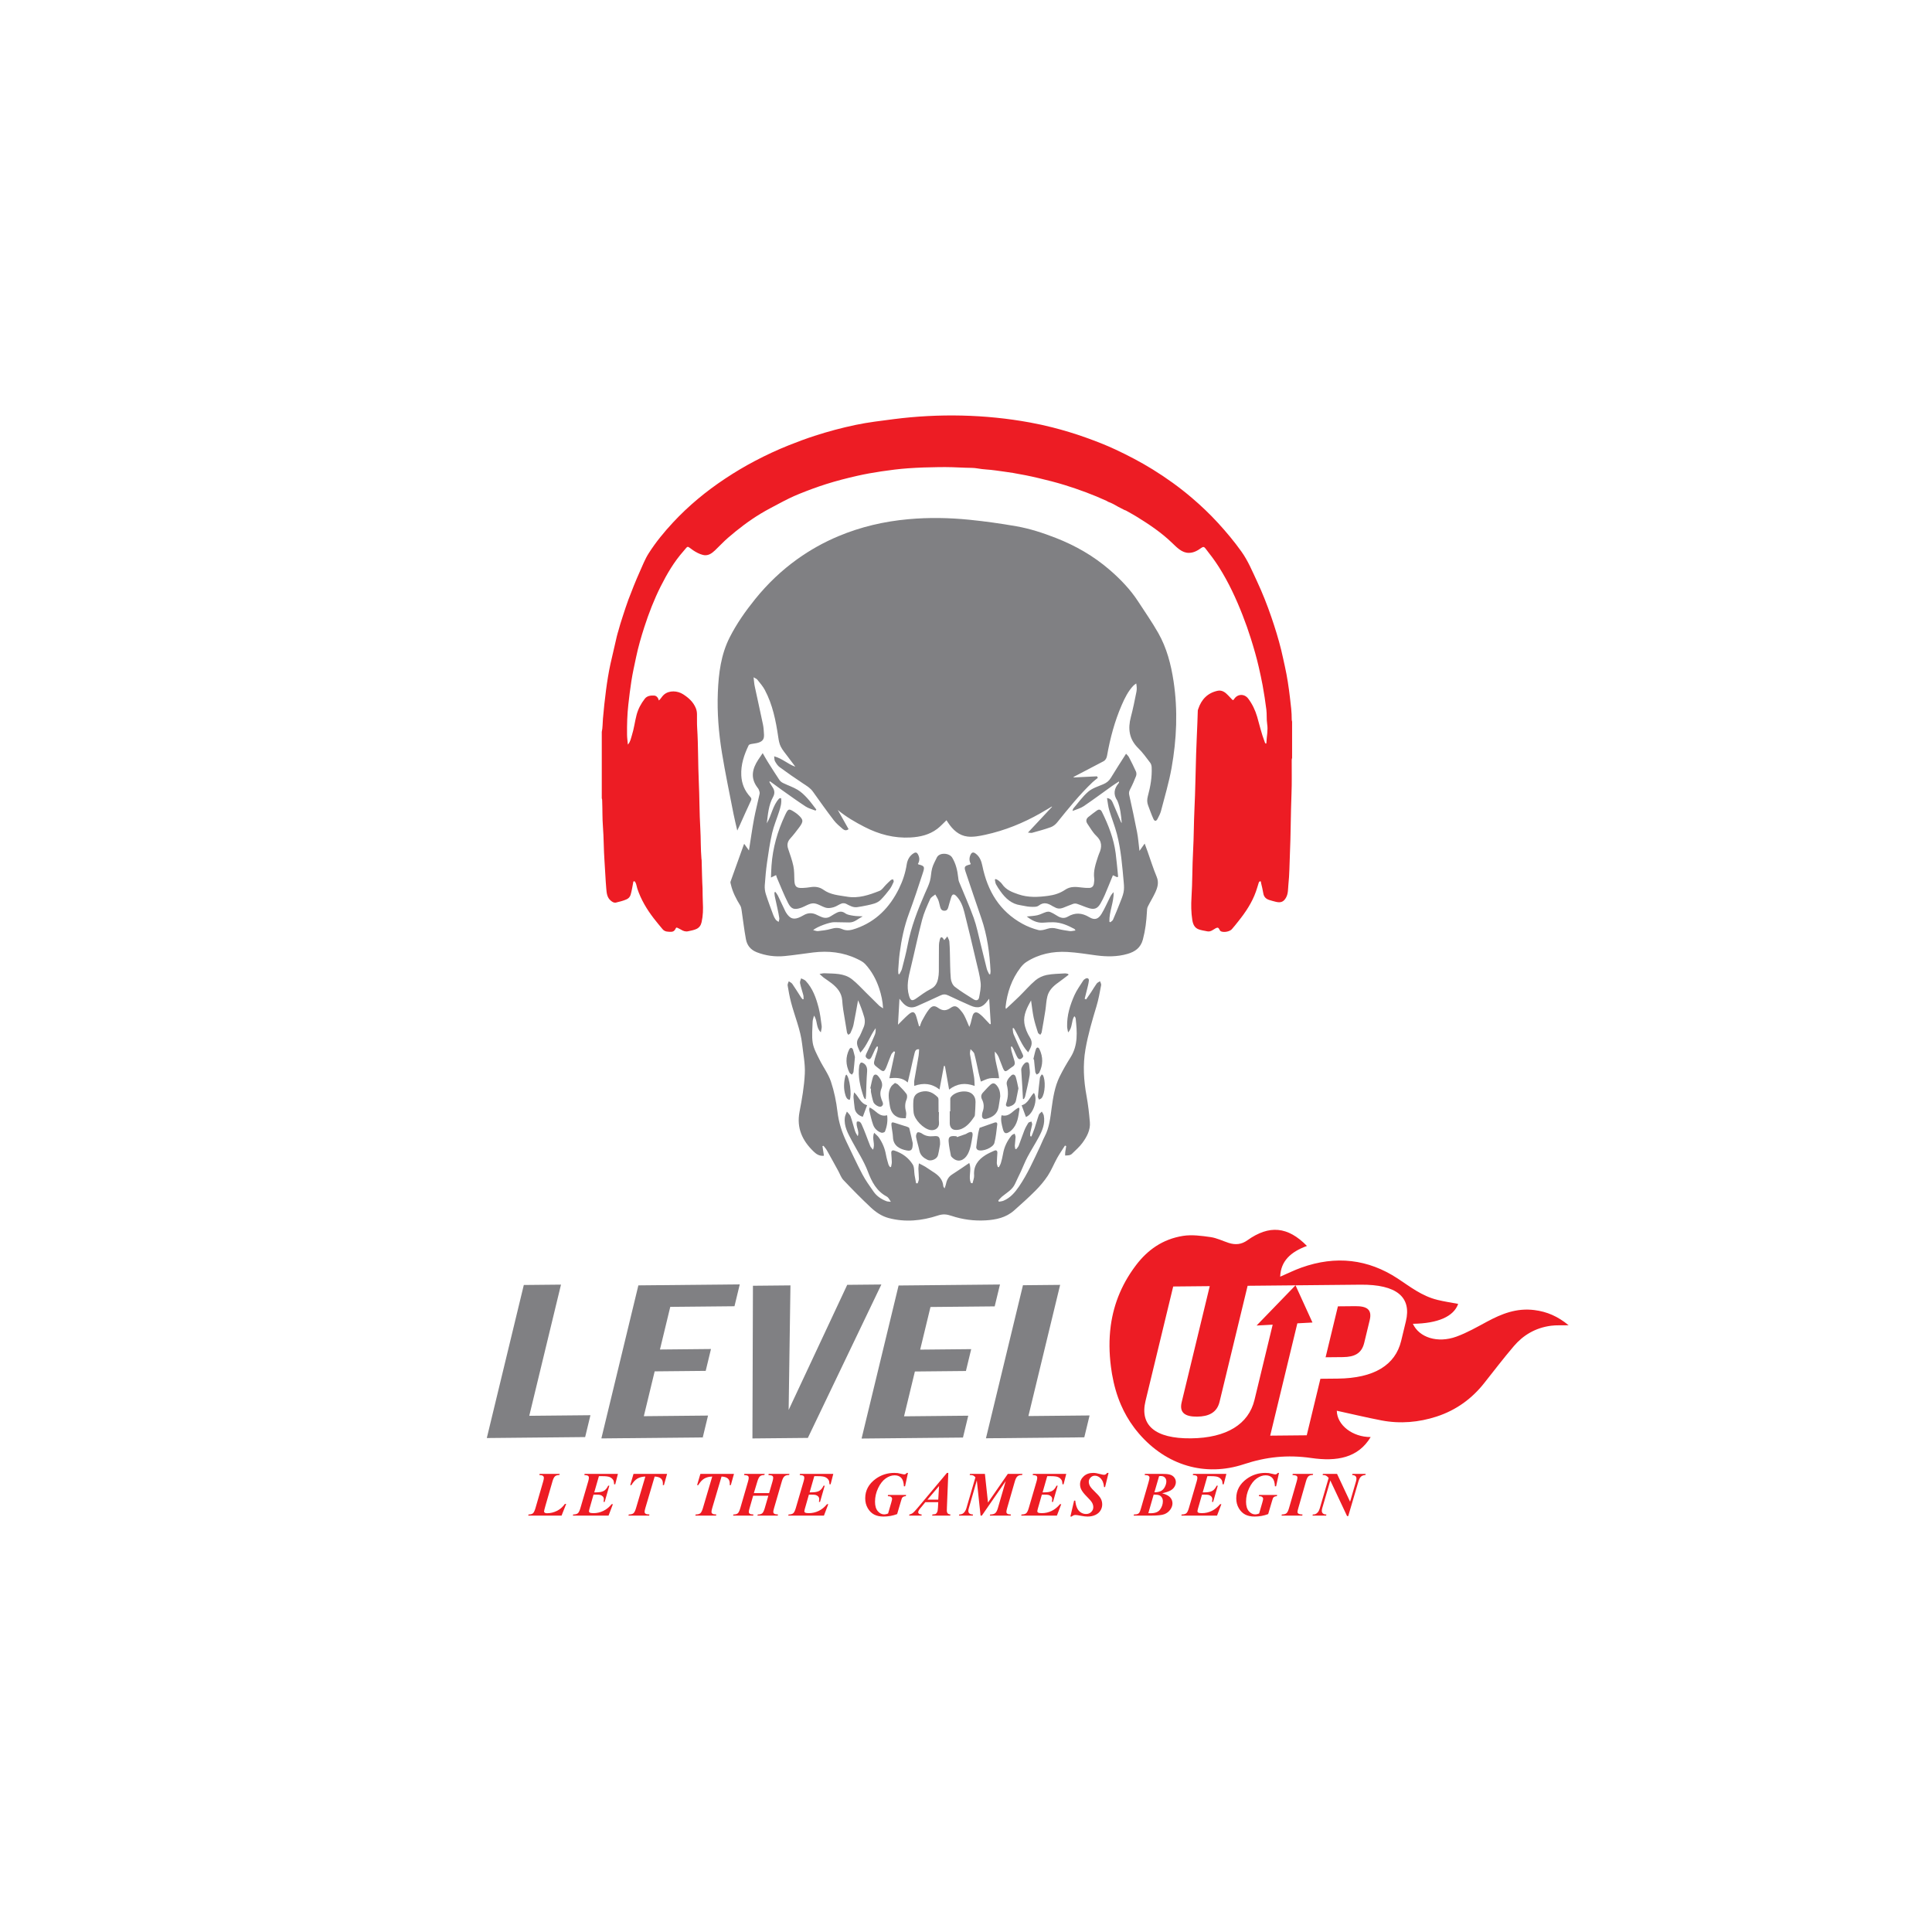<?xml version="1.0" encoding="utf-8"?>
<!-- Generator: Adobe Illustrator 24.0.1, SVG Export Plug-In . SVG Version: 6.00 Build 0)  -->
<svg version="1.1" id="Layer_1" xmlns="http://www.w3.org/2000/svg" xmlns:xlink="http://www.w3.org/1999/xlink" x="0px" y="0px"
	 viewBox="0 0 3000 3000" style="enable-background:new 0 0 3000 3000;" xml:space="preserve">
<style type="text/css">
	.st0{fill:#ED1C24;}
	.st1{fill:#808083;}
	.st2{fill-rule:evenodd;clip-rule:evenodd;fill:#808083;}
</style>
<g>
	<g>
		<path class="st0" d="M872,2353.42h-51.77l0.53-1.77c3.09,0,5.35-0.6,6.76-1.79c1.42-1.2,2.73-3.88,3.94-8.05l12.05-41.63
			c0.67-2.29,1-4.09,1-5.4c0-1.27-0.48-2.29-1.43-3.06c-0.96-0.76-2.84-1.21-5.64-1.34l0.53-1.77h31.12l-0.53,1.77
			c-3,0.06-5.23,0.73-6.72,2.01c-1.48,1.28-2.8,3.87-3.94,7.79l-10.99,38.1c-1.4,4.84-2.1,7.79-2.1,8.84c0,0.64,0.36,1.23,1.08,1.79
			c0.72,0.56,1.87,0.84,3.47,0.84c5.29,0,10.4-1.21,15.32-3.63c4.92-2.42,9.09-6.04,12.5-10.85h2.01L872,2353.42z"/>
		<path class="st0" d="M929.97,2292.2l-7.22,25.14h2.2c5.8,0,10.03-0.76,12.69-2.29c2.66-1.53,4.91-4.24,6.76-8.13h1.77l-7.27,25.24
			h-1.67c0.29-1.69,0.43-3.06,0.43-4.11c0-1.75-0.52-3.19-1.55-4.3c-1.04-1.12-2.38-1.91-4.04-2.39c-1.08-0.32-3.33-0.48-6.74-0.48
			h-3.73l-6.21,21.75c-0.54,1.91-0.81,3.33-0.81,4.25c0,0.73,0.35,1.32,1.05,1.77c1.02,0.64,2.95,0.96,5.78,0.96
			c5.45,0,10.58-1.15,15.39-3.47c4.81-2.31,9.13-5.81,12.95-10.49h1.96l-6.74,17.78h-55.45l0.57-1.77c3.25,0,5.62-0.61,7.12-1.84
			c1.5-1.23,2.85-3.93,4.06-8.1l12.19-41.73c0.67-2.33,1-4.16,1-5.5c0-1.21-0.43-2.14-1.29-2.8c-0.86-0.65-2.82-1.09-5.88-1.31
			l0.53-1.77h51.67l-4.16,16.2h-1.72c-0.13-3.19-0.62-5.43-1.48-6.74c-1.34-2.04-3.12-3.53-5.33-4.47
			c-2.21-0.94-5.81-1.41-10.78-1.41H929.97z"/>
		<path class="st0" d="M983.73,2288.61h52.15l-4.92,17.45h-1.72c0.06-0.92,0.1-1.74,0.1-2.44c0-3.31-0.97-5.89-2.92-7.72
			c-1.94-1.83-5.23-2.88-9.85-3.13l-14.43,48.8c-0.8,2.71-1.2,4.72-1.2,6.02c0,1.21,0.49,2.18,1.48,2.89
			c0.99,0.72,2.99,1.11,6.02,1.17l-0.43,1.77h-32.17l0.57-1.77c3.28,0,5.67-0.61,7.17-1.84c1.5-1.23,2.87-3.98,4.11-8.25l14.43-48.8
			c-4.97,0.16-9.13,1.24-12.48,3.25c-3.35,2.01-6.4,5.35-9.18,10.04h-1.86L983.73,2288.61z"/>
		<path class="st0" d="M1087.58,2288.61h52.15l-4.92,17.45h-1.72c0.06-0.92,0.1-1.74,0.1-2.44c0-3.31-0.97-5.89-2.92-7.72
			c-1.94-1.83-5.23-2.88-9.85-3.13l-14.43,48.8c-0.8,2.71-1.2,4.72-1.2,6.02c0,1.21,0.49,2.18,1.48,2.89
			c0.99,0.72,2.99,1.11,6.02,1.17l-0.43,1.77h-32.17l0.57-1.77c3.28,0,5.67-0.61,7.17-1.84c1.5-1.23,2.87-3.98,4.11-8.25l14.43-48.8
			c-4.97,0.16-9.13,1.24-12.48,3.25c-3.35,2.01-6.4,5.35-9.18,10.04h-1.86L1087.58,2288.61z"/>
		<path class="st0" d="M1170.59,2318.44h23.71l5.26-18.11c0.7-2.49,1.05-4.38,1.05-5.69c0-1.27-0.43-2.25-1.29-2.92
			c-0.86-0.67-2.93-1.11-6.21-1.34l0.53-1.77h32.22l-0.53,1.77c-3.15,0-5.54,0.67-7.17,2.01c-1.63,1.34-3.01,3.98-4.16,7.94
			l-12.05,41.49c-0.8,2.71-1.2,4.65-1.2,5.83s0.43,2.07,1.29,2.68c1.11,0.83,3.14,1.28,6.07,1.34l-0.48,1.77h-31.59l0.72-1.77
			c3.06,0,5.31-0.6,6.76-1.79c1.45-1.2,2.78-3.88,3.99-8.05l5.59-19.31h-23.61l-5.54,19.31c-0.8,2.65-1.2,4.6-1.2,5.88
			c0,1.15,0.49,2.08,1.46,2.8c0.97,0.72,2.89,1.11,5.76,1.17l-0.48,1.77h-31.16l0.53-1.77c3.06,0,5.3-0.6,6.72-1.79
			c1.42-1.2,2.73-3.88,3.94-8.05l12.04-41.49c0.7-2.39,1.05-4.27,1.05-5.64c0-1.31-0.42-2.29-1.27-2.96
			c-0.84-0.67-2.86-1.11-6.05-1.34l0.53-1.77h31.69l-0.72,1.77c-2.93,0-5.15,0.63-6.64,1.89c-1.5,1.26-2.87,3.94-4.11,8.05
			L1170.59,2318.44z"/>
		<path class="st0" d="M1264.41,2292.2l-7.22,25.14h2.2c5.8,0,10.03-0.76,12.69-2.29c2.66-1.53,4.91-4.24,6.76-8.13h1.77
			l-7.27,25.24h-1.67c0.29-1.69,0.43-3.06,0.43-4.11c0-1.75-0.52-3.19-1.55-4.3c-1.04-1.12-2.38-1.91-4.04-2.39
			c-1.08-0.32-3.33-0.48-6.74-0.48h-3.73l-6.21,21.75c-0.54,1.91-0.81,3.33-0.81,4.25c0,0.73,0.35,1.32,1.05,1.77
			c1.02,0.64,2.95,0.96,5.78,0.96c5.45,0,10.58-1.15,15.39-3.47c4.81-2.31,9.13-5.81,12.95-10.49h1.96l-6.74,17.78h-55.45l0.57-1.77
			c3.25,0,5.62-0.61,7.12-1.84c1.5-1.23,2.85-3.93,4.06-8.1l12.19-41.73c0.67-2.33,1-4.16,1-5.5c0-1.21-0.43-2.14-1.29-2.8
			c-0.86-0.65-2.82-1.09-5.88-1.31l0.53-1.77h51.67l-4.16,16.2h-1.72c-0.13-3.19-0.62-5.43-1.48-6.74
			c-1.34-2.04-3.12-3.53-5.33-4.47c-2.21-0.94-5.81-1.41-10.78-1.41H1264.41z"/>
		<path class="st0" d="M1409.88,2287.13l-4.49,20.79h-1.82c-0.26-6.05-1.62-10.41-4.09-13.07c-2.47-2.66-5.93-3.99-10.4-3.99
			c-4.59,0-9.18,1.62-13.77,4.85c-4.59,3.23-8.5,8.22-11.73,14.96s-4.85,13.82-4.85,21.25c0,6.37,1.43,11.24,4.3,14.6
			c2.87,3.36,6.23,5.04,10.08,5.04c1.63,0,3.6-0.46,5.93-1.39l4.97-17.11c0.83-2.87,1.24-4.75,1.24-5.64c0-1.18-0.5-2.17-1.51-2.99
			c-1-0.81-2.73-1.22-5.19-1.22l0.48-1.82h27.96l-0.43,1.82c-1.66,0.1-2.96,0.41-3.9,0.93c-0.94,0.53-1.68,1.3-2.22,2.32
			c-0.32,0.61-0.81,2.17-1.48,4.68l-5.88,19.93c-6.69,2.55-13.73,3.82-21.13,3.82c-5.7,0-10.56-1.04-14.55-3.11
			c-4-2.07-7.31-5.35-9.94-9.85c-2.63-4.49-3.94-9.61-3.94-15.34c0-12.24,5.43-22.32,16.3-30.26c8.51-6.15,18.16-9.23,28.97-9.23
			c1.88,0,3.62,0.1,5.21,0.29c1.18,0.16,3.25,0.61,6.21,1.34c1.91,0.48,3.22,0.72,3.92,0.72c1.4,0,2.72-0.78,3.97-2.34H1409.88z"/>
		<path class="st0" d="M1456.91,2332.54h-20.07l-4.02,4.97l-4.59,5.5c-0.89,1.18-1.55,2.25-1.96,3.2c-0.32,0.73-0.48,1.47-0.48,2.2
			c0,0.76,0.41,1.47,1.22,2.13c0.81,0.65,2.16,1.03,4.04,1.12v1.77h-19.36l0.48-1.77c1.72-0.29,3.25-0.89,4.59-1.82
			c1.79-1.27,4.35-3.9,7.7-7.89l45.93-54.82h2.15l-2.15,53.06c-0.1,2.77-0.14,4.45-0.14,5.02c0,2.17,0.44,3.74,1.31,4.73
			c0.88,0.99,2.33,1.56,4.37,1.72l-0.48,1.77h-28.06l0.53-1.77c2.77-0.25,4.37-0.48,4.78-0.67c0.89-0.45,1.7-1.38,2.44-2.8
			c0.73-1.42,1.18-3.88,1.34-7.38L1456.91,2332.54z M1456.91,2328.62l1.24-21.13l-18.02,21.13H1456.91z"/>
		<path class="st0" d="M1529.36,2288.61l4.78,44.55l30.83-44.55h22.7l-0.57,1.77c-3.12,0-5.5,0.67-7.12,2.01
			c-1.63,1.34-3.01,3.98-4.16,7.94l-11.95,41.49c-0.77,2.61-1.15,4.56-1.15,5.83c0,1.18,0.48,2.13,1.43,2.84
			c0.96,0.72,2.84,1.11,5.64,1.17l-0.43,1.77h-32.36l0.57-1.77c3.47,0,6.04-0.66,7.7-1.98c1.66-1.32,3.06-3.94,4.21-7.86
			l12.19-42.01l-37.09,53.63h-1.96l-5.83-54.68l-12.38,43.07c-0.51,1.75-0.76,3.22-0.76,4.4c0,1.59,0.55,2.88,1.65,3.85
			c1.1,0.97,2.97,1.51,5.62,1.6l-0.48,1.77h-21.41l0.43-1.77c2.58-0.1,4.56-0.64,5.93-1.63c2.42-1.78,4.17-4.52,5.26-8.22l14-47.89
			c-1.34-1.47-2.54-2.42-3.61-2.87c-1.07-0.45-2.86-0.67-5.38-0.67l0.57-1.77H1529.36z"/>
		<path class="st0" d="M1626.14,2292.2l-7.22,25.14h2.2c5.8,0,10.03-0.76,12.69-2.29c2.66-1.53,4.91-4.24,6.76-8.13h1.77
			l-7.26,25.24h-1.67c0.29-1.69,0.43-3.06,0.43-4.11c0-1.75-0.52-3.19-1.55-4.3c-1.04-1.12-2.38-1.91-4.04-2.39
			c-1.08-0.32-3.33-0.48-6.74-0.48h-3.73l-6.21,21.75c-0.54,1.91-0.81,3.33-0.81,4.25c0,0.73,0.35,1.32,1.05,1.77
			c1.02,0.64,2.95,0.96,5.78,0.96c5.45,0,10.58-1.15,15.39-3.47c4.81-2.31,9.13-5.81,12.95-10.49h1.96l-6.74,17.78h-55.45l0.57-1.77
			c3.25,0,5.62-0.61,7.12-1.84c1.5-1.23,2.85-3.93,4.06-8.1l12.19-41.73c0.67-2.33,1-4.16,1-5.5c0-1.21-0.43-2.14-1.29-2.8
			c-0.86-0.65-2.82-1.09-5.88-1.31l0.53-1.77h51.67l-4.16,16.2h-1.72c-0.13-3.19-0.62-5.43-1.48-6.74
			c-1.34-2.04-3.11-3.53-5.33-4.47s-5.81-1.41-10.78-1.41H1626.14z"/>
		<path class="st0" d="M1721.34,2287.13l-5.4,21.99h-1.58c-0.35-3.44-0.97-6.2-1.86-8.27c-1.34-2.99-3.11-5.31-5.33-6.93
			c-2.21-1.63-4.61-2.44-7.19-2.44c-2.49,0-4.66,0.95-6.52,2.84c-1.86,1.9-2.8,4.04-2.8,6.43c0,2.36,0.65,4.68,1.94,6.95
			c1.29,2.28,4.34,5.71,9.15,10.3c3.85,3.67,6.44,6.82,7.77,9.46c1.32,2.64,1.98,5.51,1.98,8.6c0,3.47-0.93,6.68-2.77,9.61
			c-1.85,2.93-4.53,5.2-8.05,6.81c-3.52,1.61-7.51,2.41-11.97,2.41c-2.74,0-6.19-0.41-10.35-1.22c-4.16-0.81-6.92-1.22-8.29-1.22
			c-1.08,0-2.06,0.17-2.92,0.5c-0.86,0.33-1.93,0.98-3.2,1.94h-1.86l5.78-24.71h1.82c0.41,4.33,1.29,8.02,2.63,11.06
			c1.34,3.04,3.25,5.42,5.74,7.12c2.49,1.7,5.32,2.56,8.51,2.56c3.15,0,5.79-1.04,7.91-3.13c2.12-2.09,3.18-4.53,3.18-7.34
			c0-2.39-0.6-4.68-1.79-6.88c-1.19-2.2-3.92-5.4-8.17-9.61c-4.25-4.21-7.19-7.97-8.82-11.28c-1.18-2.45-1.77-5.07-1.77-7.84
			c0-4.81,1.89-8.97,5.69-12.48c3.79-3.5,8.75-5.26,14.86-5.26c2.77,0,6.42,0.62,10.95,1.86c2.64,0.73,4.51,1.1,5.59,1.1
			c0.92,0,1.75-0.2,2.49-0.6c0.73-0.4,1.59-1.19,2.58-2.37H1721.34z"/>
		<path class="st0" d="M1777.87,2288.61h25.62c5.7,0,9.78,0.3,12.24,0.91c3.22,0.76,5.71,2.25,7.48,4.47
			c1.77,2.22,2.65,4.72,2.65,7.53c0,2.29-0.7,4.64-2.1,7.03c-1.4,2.39-3.5,4.36-6.29,5.9c-2.79,1.55-7.07,2.97-12.83,4.28
			c5.99,1.69,10.15,3.86,12.48,6.5c2.33,2.65,3.49,5.72,3.49,9.22c0,3.28-1.15,6.52-3.44,9.73c-2.29,3.2-5.34,5.54-9.13,7.03
			c-3.79,1.48-10.74,2.22-20.84,2.22h-26.96l0.62-1.77c2.61,0,4.48-0.24,5.62-0.72c1.13-0.48,2.04-1.22,2.72-2.22
			c0.68-1,1.49-3.1,2.41-6.29l11.57-39.86c1.18-4.05,1.77-6.75,1.77-8.13c0-1.11-0.47-2.04-1.41-2.77
			c-0.94-0.73-2.99-1.16-6.14-1.29L1777.87,2288.61z M1791.4,2320.83l-8.27,28.82c1.59,0.06,2.79,0.1,3.58,0.1
			c7.11,0,12.05-1.98,14.82-5.95c2.77-3.97,4.16-8.21,4.16-12.74c0-2.17-0.53-4.09-1.6-5.76c-1.07-1.67-2.45-2.84-4.13-3.49
			C1798.26,2321.15,1795.41,2320.83,1791.4,2320.83z M1792.54,2317.24c4.33-0.06,7.75-0.75,10.25-2.06c2.5-1.31,4.51-3.45,6.02-6.43
			c1.51-2.98,2.27-5.79,2.27-8.44c0-2.49-0.78-4.51-2.34-6.07c-1.56-1.56-3.65-2.31-6.26-2.25l-2.63,0.1L1792.54,2317.24z"/>
		<path class="st0" d="M1874.79,2292.2l-7.22,25.14h2.2c5.8,0,10.03-0.76,12.69-2.29c2.66-1.53,4.91-4.24,6.76-8.13h1.77
			l-7.26,25.24h-1.67c0.29-1.69,0.43-3.06,0.43-4.11c0-1.75-0.52-3.19-1.55-4.3c-1.04-1.12-2.38-1.91-4.04-2.39
			c-1.08-0.32-3.33-0.48-6.74-0.48h-3.73l-6.21,21.75c-0.54,1.91-0.81,3.33-0.81,4.25c0,0.73,0.35,1.32,1.05,1.77
			c1.02,0.64,2.95,0.96,5.78,0.96c5.45,0,10.58-1.15,15.39-3.47c4.81-2.31,9.13-5.81,12.95-10.49h1.96l-6.74,17.78h-55.45l0.57-1.77
			c3.25,0,5.62-0.61,7.12-1.84c1.5-1.23,2.85-3.93,4.06-8.1l12.19-41.73c0.67-2.33,1-4.16,1-5.5c0-1.21-0.43-2.14-1.29-2.8
			c-0.86-0.65-2.82-1.09-5.88-1.31l0.53-1.77h51.67l-4.16,16.2h-1.72c-0.13-3.19-0.62-5.43-1.48-6.74
			c-1.34-2.04-3.11-3.53-5.33-4.47s-5.81-1.41-10.78-1.41H1874.79z"/>
		<path class="st0" d="M1986.01,2287.13l-4.49,20.79h-1.82c-0.25-6.05-1.62-10.41-4.09-13.07c-2.47-2.66-5.94-3.99-10.4-3.99
			c-4.59,0-9.18,1.62-13.77,4.85c-4.59,3.23-8.5,8.22-11.73,14.96c-3.23,6.74-4.85,13.82-4.85,21.25c0,6.37,1.43,11.24,4.3,14.6
			c2.87,3.36,6.23,5.04,10.09,5.04c1.62,0,3.6-0.46,5.93-1.39l4.97-17.11c0.83-2.87,1.24-4.75,1.24-5.64c0-1.18-0.5-2.17-1.51-2.99
			c-1-0.81-2.73-1.22-5.19-1.22l0.48-1.82h27.96l-0.43,1.82c-1.66,0.1-2.96,0.41-3.9,0.93c-0.94,0.53-1.68,1.3-2.22,2.32
			c-0.32,0.61-0.81,2.17-1.48,4.68l-5.88,19.93c-6.69,2.55-13.73,3.82-21.13,3.82c-5.7,0-10.56-1.04-14.55-3.11
			c-4-2.07-7.31-5.35-9.94-9.85c-2.63-4.49-3.94-9.61-3.94-15.34c0-12.24,5.43-22.32,16.3-30.26c8.51-6.15,18.16-9.23,28.96-9.23
			c1.88,0,3.62,0.1,5.21,0.29c1.18,0.16,3.25,0.61,6.21,1.34c1.91,0.48,3.22,0.72,3.92,0.72c1.4,0,2.72-0.78,3.97-2.34H1986.01z"/>
		<path class="st0" d="M2006.89,2290.38l0.53-1.77h31.64l-0.62,1.77c-2.87,0-5.06,0.64-6.57,1.91c-1.51,1.28-2.84,3.94-3.99,7.98
			l-11.85,41.49c-0.86,2.93-1.29,4.89-1.29,5.88c0,1.15,0.45,2.04,1.34,2.68c1.15,0.83,3.31,1.28,6.5,1.34l-0.48,1.77h-32.17
			l0.53-1.77c3.22,0,5.58-0.61,7.07-1.84c1.5-1.23,2.85-3.91,4.06-8.05l11.95-41.49c0.73-2.55,1.1-4.48,1.1-5.78
			c0-1.18-0.45-2.1-1.34-2.77C2012.4,2291.05,2010.26,2290.6,2006.89,2290.38z"/>
		<path class="st0" d="M2076.14,2288.61l20.27,43.21l9.13-31.36c0.48-1.72,0.72-3.25,0.72-4.59c0-1.59-0.5-2.87-1.51-3.82
			c-1-0.96-2.73-1.51-5.19-1.67l0.53-1.77h20.55l-0.48,1.77c-2.61,0.16-4.77,0.89-6.48,2.2c-1.71,1.31-3.15,3.94-4.33,7.89
			l-15.82,53.68h-1.82l-26-55.25l-12.57,43.07c-0.41,1.5-0.62,2.84-0.62,4.02c0,1.72,0.57,3.1,1.7,4.13
			c1.13,1.03,2.94,1.55,5.42,1.55l-0.43,1.77h-21.13l0.43-1.77c1.82,0,3.11-0.16,3.87-0.48c1.34-0.51,2.65-1.49,3.92-2.94
			c1.27-1.45,2.31-3.54,3.11-6.29l13.72-47.08c-1.69-1.88-3.11-3.09-4.25-3.63c-1.15-0.54-2.87-0.83-5.16-0.86l0.53-1.77H2076.14z"
			/>
	</g>
	<polygon class="st1" points="871.1,1994.75 813.37,1995.32 755.91,2232.97 908.62,2231.48 916.83,2197.53 821.84,2198.45 	"/>
	<polygon class="st1" points="933.8,2233.56 1091.23,2232.03 1099.44,2198.08 999.73,2199.05 1016.56,2129.45 1095.8,2128.68 
		1104.01,2094.73 1024.77,2095.51 1040.78,2029.3 1140.49,2028.33 1148.69,1994.38 991.26,1995.91 	"/>
	<polygon class="st1" points="1315.57,1995.08 1224.61,2189.36 1227.41,1995.94 1169.16,1996.51 1168.37,2233.6 1254.43,2232.77 
		1368.57,1994.57 	"/>
	<polygon class="st1" points="1499.87,2128.88 1508.08,2094.93 1428.84,2095.7 1444.84,2029.5 1544.55,2028.53 1552.76,1994.58 
		1395.33,1996.11 1337.86,2233.76 1495.3,2232.23 1503.51,2198.28 1403.8,2199.25 1420.63,2129.65 	"/>
	<polygon class="st1" points="1646.17,1995.14 1588.44,1995.7 1530.98,2233.35 1683.69,2231.86 1691.9,2197.91 1596.91,2198.84 	"/>
	<path class="st0" d="M2382.61,2034.27c-27.93-3.54-51.01,5.9-73.48,17.95c-15.52,8.32-30.93,17.25-47.74,23.34
		c-29.18,10.57-57.72,1.31-67.48-19.98c38.95-0.51,63.42-11.32,70.34-30.91c-10.85-2.06-21.89-3.64-32.53-6.3
		c-24.26-6.06-42.16-20.49-61.45-33.13c-45.8-30.03-95.78-36.13-149.57-16.88c-10.96,3.92-21.29,9.08-32.83,14.07
		c0.83-24.12,16.17-38.49,41.54-47.73c-29.62-30.31-58.57-33-92.52-8.76c-9.08,6.48-18.49,7.44-29.1,4
		c-9.38-3.04-18.41-7.64-28.1-9.01c-13.99-1.98-28.98-4.02-42.6-1.87c-32.24,5.09-55.36,22.36-72.61,44.88
		c-1.23,1.6-2.4,3.21-3.57,4.82c-0.75,1.04-1.5,2.08-2.23,3.13c-5.25,7.54-9.87,15.2-13.88,22.96c-2.19,4.23-4.19,8.5-6.03,12.8
		c-6.96,16.26-11.46,32.95-13.85,50c-0.07,0.48-0.12,0.96-0.19,1.43c-2.73,20.56-2.43,41.64,0.32,63.11
		c0.39,3.07,0.85,6.13,1.35,9.18c0.13,0.8,0.25,1.61,0.39,2.42c2.84,16.48,7.28,32.53,13.97,47.93c2.62,6.02,5.56,11.95,8.91,17.75
		c3.44,5.97,7.28,11.82,11.58,17.53c0.84,1.12,1.71,2.23,2.58,3.34c1.58,2.01,3.22,4,4.92,5.97
		c42.24,48.91,102.27,67.33,162.78,47.31c34.4-11.38,67.52-14.99,104.55-9.65c39.73,5.74,72.74,0,92.31-32.51
		c-28.24,0.06-52.28-18.59-52.59-40.88c23.12,5.05,46.08,10.54,69.33,15.02c29.11,5.6,58.14,2.95,85.49-5.93
		c31.14-10.11,55.25-28.35,73.72-51.61c15.32-19.29,30.19-38.85,46.27-57.7c14.18-16.63,32.99-28.53,57.95-31.78
		c7.96-1.04,16.21-0.48,27.24-0.72C2419,2044.07,2402.39,2036.77,2382.61,2034.27z M2183.05,2051.76l-7.34,30.37
		c-9.04,37.38-41.82,58.01-98.56,58.56l-26.83,0.26l-21.22,87.77l-56.75,0.55l42.17-174.41l23.48-1.26l-26.32-57.77l-60.45,62.45
		l24.99-1.34l-28.28,116.96c-9.04,37.38-43.09,59.02-98.81,59.56c-55.72,0.54-79.44-20.54-70.4-57.91l43.01-177.88l56.75-0.55
		l-43.58,180.22c-4.04,16.69,5.86,22.59,23.92,22.41c18.06-0.18,30.86-6.29,34.89-22.98l43.58-180.22l17.78-0.17l56.61-0.55l0,0
		l33.49-0.33l67.23-0.65C2169.16,1994.29,2192.09,2014.38,2183.05,2051.76z"/>
	<path class="st0" d="M2104.34,2028.21l-26.83,0.26l-19.13,79.1l26.83-0.26c18.06-0.18,29.15-5.61,33.18-22.3l8.47-35.04
		C2130.9,2033.28,2122.39,2028.04,2104.34,2028.21z"/>
	<g>
		<path class="st0" d="M2006.41,1120.81c-0.22-1.14-0.65-2.29-0.63-3.42c0.11-11.46-1.4-22.86-2.75-34.17
			c-1.92-16.19-4.27-32.35-7.85-48.32c-1.94-8.6-3.69-17.26-5.79-25.82c-4.22-17.14-9.46-33.97-15.17-50.67
			c-6.5-18.96-13.83-37.56-22.3-55.68c-7.36-15.75-14.05-31.98-24.2-46.2c-11.14-15.64-23.47-30.37-36.48-44.57
			c-12.7-13.84-26.26-26.74-40.51-38.88c-19.12-16.3-39.46-30.94-60.86-44.17c-18.61-11.5-37.92-21.59-57.67-30.85
			c-15.08-7.07-30.58-13.05-46.25-18.66c-16.99-6.08-34.25-11.29-51.72-15.74c-11.43-2.92-22.96-5.41-34.57-7.56
			c-69.43-12.79-142.06-14.24-211.96-5.25c-19.59,2.53-39.57,4.87-58.91,8.91c-21.59,4.52-42.88,10.21-63.86,17.01
			c-13.59,4.4-26.96,9.4-40.22,14.7c-17.88,7.15-35.3,15.26-52.34,24.22c-15.88,8.34-31.26,17.51-46.21,27.42
			c-29.72,19.69-57.05,42.25-81.31,68.39c-13.81,14.86-26.68,30.56-37.59,47.69c-5.8,9.11-9.66,19.25-14.07,29.08
			c-6.32,14.1-11.99,28.47-17.46,42.92c-3.11,8.26-5.7,16.71-8.5,25.08c-2.85,8.44-5.38,16.99-7.71,25.59l-0.06-0.05l-1.67,6.27
			l-9.95,43.17c-2.88,13.32-5.01,26.74-6.79,40.26c-1.96,14.79-3.52,29.59-4.81,44.47c-0.59,6.81-0.31,13.75-1.81,20.5v103.2
			c0.7,1.46,0.57,3.05,0.64,4.6c0.53,13.12,0.14,26.23,1.16,39.38c1.36,17.47,1.13,35.05,2.38,52.59
			c1.04,14.51,1.54,29.06,2.8,43.55c0.61,6.89,1.11,13.86,7.06,18.77c2.38,1.98,4.94,3.68,8.14,2.9c5.41-1.33,10.87-2.6,16-4.85
			c3.32-1.44,5.64-3.74,6.72-7.56c1.68-5.88,2.59-11.87,3.74-17.84c0.22-1.09,0-2.66,1.45-2.81c1.25-0.11,1.83,1.09,2.39,2.22
			c1.45,2.98,1.72,6.26,2.75,9.35c5.67,16.95,14.72,32.06,25.56,46.14c4.37,5.66,8.99,11.13,13.55,16.64
			c3.5,4.22,8.36,4.12,13.26,4.12c3.88-0.02,5.91-2.16,7.3-5.38c0.53-1.2,1.34-1.43,2.52-0.81c1.83,0.97,3.8,1.71,5.55,2.82
			c3.44,2.14,7.15,3.45,11.12,2.53c4.27-1,8.65-1.6,12.73-3.48c4.71-2.16,7.08-5.78,8.18-10.66c2.26-9.98,2.48-20.13,1.94-30.25
			c-0.4-7.49-0.31-14.97-0.46-22.46c-0.57-7.67-1.16-32.57-1.43-43.97c-0.09-0.36-0.2-0.7-0.24-1.14
			c-1.4-15.95-0.88-31.97-1.84-47.95c-1.43-24.15-1.2-48.38-2.33-72.58c-1.31-27.66-0.74-55.43-2.52-83.11
			c-0.46-7.14-0.18-14.32-0.29-21.49c-0.04-3.13-0.54-6.17-1.73-9.13c-3.88-9.79-11.29-16.32-19.86-21.82
			c-8.55-5.45-21.51-6.56-29.9,0.82c-2.9,2.57-4.55,6.18-7.67,8.88c-1.08-4.27-3.68-7.54-7.65-7.66c-5.09-0.17-10.58,0.28-14.2,4.92
			c-5.9,7.55-10.36,15.88-12.8,25.19c-2.76,10.54-3.98,21.44-7.33,31.82c-1.46,4.54-2.1,9.52-6.15,14.26
			c-0.5-5.73-1.25-10.45-1.3-15.18c-0.18-15.73,0.24-31.41,2-47.11c1.35-12.13,2.85-24.18,4.7-36.23
			c1.91-12.46,4.7-24.71,7.29-37.01c3.36-16.03,7.9-31.75,12.93-47.29c6.98-21.5,15.11-42.59,25.29-62.82
			c9.75-19.33,20.62-38,34.97-54.27c8.5-9.62,5.07-8.89,15.02-2.16c0.1,0.07,0.18,0.17,0.3,0.25c4.79,3.17,9.86,5.94,15.43,7.3
			c7.56,1.86,13.34-2.11,18.49-6.97c6.88-6.51,13.29-13.56,20.45-19.75c16.03-13.82,32.77-26.69,50.96-37.61
			c9.32-5.62,19.13-10.61,28.72-15.74c10.09-5.4,20.28-10.49,30.91-14.77c13.73-5.54,27.57-10.71,41.7-15.18
			c15.86-5.02,31.93-9.12,48.1-12.8c12.49-2.85,25.17-5.1,37.84-6.97c13.59-2.01,27.26-3.76,40.96-4.74
			c16.22-1.16,32.51-1.67,48.78-1.86c13.66-0.16,27.34,0.27,40.99,0.97c6.1,0.31,12.32-0.08,18.29,1.05
			c9.22,1.73,18.58,1.73,27.84,3.11c9.08,1.36,18.29,2.38,27.35,3.91c13.27,2.23,26.49,4.87,39.62,8.01
			c13.65,3.26,27.25,6.63,40.62,10.79c22.18,6.9,43.99,14.91,65.15,24.62c0.97,0.45,1.75,0.92,2.46,1.44
			c5.51,1.94,10.65,4.86,15.7,7.83c3.27,1.59,6.51,3.23,9.69,4.96c0.89,0.23,1.77,0.55,2.6,1.01c5.41,3.08,10.92,6.03,16.22,9.3
			c19.74,12.13,38.93,25.07,55.61,41.31c3.55,3.44,7.08,6.9,11.11,9.78c4.28,3.08,8.83,5.11,14.39,5.07
			c7.7-0.05,13.72-3.74,19.53-7.91c2.72-1.94,4.2-1.39,6.05,0.95c7.39,9.39,14.61,18.9,21.01,29.02
			c14.92,23.6,26.62,48.78,36.76,74.72c4.69,11.97,8.97,24.08,12.82,36.34c4.61,14.61,8.87,29.32,12.29,44.25
			c2.17,9.48,4.23,18.99,6.03,28.57c2.31,12.36,4.08,24.79,5.72,37.24c1.01,7.53,0.09,15.19,1.29,22.59
			c1.54,9.63-0.73,18.89-1.15,28.33c-0.02,0.7,0.11,1.58-0.78,2.2c-1.46-0.63-1.67-2.13-2.16-3.41
			c-4.84-12.49-7.69-25.58-11.45-38.4c-3-10.21-7.49-19.69-13.89-28.18c-6.03-7.98-16.82-7.46-22.07,0.95
			c-1.01,1.59-1.77,1.7-2.93,0.5c-2.09-2.14-4.14-4.32-6.18-6.52c-4.43-4.8-9.71-8.53-16.4-7.08
			c-15.43,3.34-25.07,13.32-29.99,28.13c-0.24,0.74-0.45,1.53-0.71,2.28c-0.17,7.41-0.66,18.97-0.68,19.89
			c-0.05,0.99-0.56,14.62-0.92,21.76c-0.24,8.68-0.71,17.39-1.01,26.06c-0.97,28.48-1.18,56.99-2.6,85.46
			c-1.06,21.71-0.9,43.44-2.12,65.16c-1.34,24.02-0.94,48.13-2.48,72.18c-0.72,11.53-0.57,23.14,1.21,34.66
			c1.04,6.74,3.32,12.5,10.14,14.93c4.23,1.5,8.81,2.1,13.23,3.01c5.37,1.1,9.07-2.72,13.2-4.9c2.96-1.54,4.28-0.63,5.46,1.79
			c0.65,1.3,1.22,2.55,2.68,3.19c4.52,1.96,13.37,0.38,16.73-3.38c3.53-3.97,6.8-8.19,10.13-12.36
			c11.25-14.06,21.21-28.92,27.26-46.04c1.55-4.39,2.86-8.89,4.23-13.35c0.42-1.31,1.06-2.62,2.5-2.64c1.52-0.03,1.04,1.6,1.23,2.45
			c1.26,5.29,2.62,10.56,3.46,15.92c0.89,5.74,4.08,9.01,9.45,10.68c3.48,1.06,6.94,2.08,10.51,2.9c7.47,1.74,11.94-0.24,15.56-6.94
			c3.43-6.36,2.79-13.48,3.52-20.18c1.66-15.1,1.59-30.37,2.28-45.54c1.46-31.96,1.25-63.98,2.55-95.98
			c0.68-16.52,0.23-33.08,0.3-49.64c0.01-1.68-0.15-3.39,0.6-5V1120.81z"/>
		<g>
			<path class="st2" d="M1596.19,1292.83c13.12-14.05,25.26-27.03,37.39-40.01c-0.1-0.16-0.21-0.31-0.31-0.47
				c-5.84,3.46-11.63,7.01-17.54,10.37c-27.01,15.37-55.56,26.95-85.95,33.53c-8.99,1.95-18.56,3.79-27.52,2.73
				c-13.27-1.58-22.78-10.51-30.09-21.51c-0.87-1.31-1.71-2.64-2.48-3.82c-4.93,4.66-9.31,9.62-14.5,13.52
				c-12.11,9.1-26.29,12.41-41.16,13.26c-25.44,1.45-49.09-4.8-71.59-16.38c-14.57-7.5-28.69-15.63-41.52-26.33
				c5.54,9.85,11.09,19.71,16.73,29.74c-3.13,2.67-6.4,1.98-8.83-0.09c-4.99-4.26-10.19-8.54-14.14-13.71
				c-11.14-14.57-21.79-29.51-32.42-44.46c-4.06-5.72-9.79-9.02-15.45-12.75c-12.32-8.13-24.44-16.6-36.34-25.33
				c-2.98-2.19-5.15-5.73-7.05-9.02c-1.07-1.84-0.83-4.44-1.33-7.7c12.78,3.39,21.45,12.29,32.9,16.13
				c-4.06-5.4-8.16-10.76-12.16-16.2c-3.62-4.93-7.77-9.62-10.48-15.02c-2.23-4.43-3.13-9.67-3.87-14.67
				c-3.74-25.41-8.7-50.48-20.92-73.4c-3.05-5.72-7.52-10.71-11.58-15.85c-1.05-1.33-2.99-1.96-5.81-3.71
				c0.68,5.59,0.87,9.74,1.72,13.75c4.2,19.82,8.7,39.58,12.81,59.42c1.07,5.17,1.37,10.53,1.63,15.83
				c0.33,6.71-1.83,10.14-8.28,12.39c-3.73,1.3-7.86,1.41-11.76,2.26c-1.36,0.3-3.28,0.89-3.77,1.92
				c-7.1,14.78-12.26,30-11.45,46.81c0.61,12.83,5.17,23.76,13.74,33.13c1.64,1.79,2.59,3.13,1.32,5.84
				c-6.08,12.95-11.84,26.05-17.74,39.1c-0.98,2.17-2.03,4.31-3.56,7.57c-2.15-9.5-4.27-17.8-5.9-26.2
				c-6.11-31.41-12.71-62.75-17.88-94.32c-5.11-31.18-7.66-62.7-6.38-94.35c1.19-29.42,4.87-58.52,18.43-85.21
				c10.82-21.28,24.52-40.78,39.52-59.34c19.12-23.66,40.92-44.55,65.68-62.24c19.83-14.16,40.96-25.97,63.49-35.42
				c34.89-14.62,71.17-23.02,108.78-26.42c31.75-2.87,63.46-2.3,95.06,0.9c24.31,2.46,48.56,5.87,72.62,10.09
				c20.91,3.67,41.11,10.26,60.96,18c30.73,11.98,58.88,28.12,83.85,49.69c16.86,14.57,32.24,30.55,44.43,49.34
				c10.5,16.18,21.6,32.03,31.1,48.78c13.16,23.18,19.76,48.74,23.73,74.99c6.81,45.07,4.82,90.05-3.15,134.67
				c-4,22.4-10.62,44.35-16.33,66.43c-1.11,4.3-3.34,8.36-5.37,12.36c-2.04,4.01-4.59,4.21-6.44,0.17c-3.13-6.85-5.59-14-8.27-21.05
				c-1.8-4.75-1.75-9.33-0.35-14.44c4.01-14.62,6.58-29.56,5.88-44.82c-0.11-2.39-0.9-5.15-2.32-7.01
				c-5.88-7.66-11.48-15.69-18.35-22.39c-14.38-14.03-16.51-30.24-11.57-48.76c3.43-12.87,5.98-25.99,8.62-39.06
				c0.78-3.88,0.55-7.97-0.33-12.81c-1.48,1.12-3.14,2.07-4.41,3.4c-8.25,8.66-13.4,19.23-18.1,30.03
				c-10.97,25.21-17.99,51.59-22.78,78.59c-0.72,4.04-2.34,7.09-5.77,8.91c-14.75,7.84-29.59,15.51-44.4,23.24
				c-0.78,0.41-1.6,0.76-2.25,1.78c12.28-0.59,24.56-1.17,36.83-1.76c0.41,0.81,0.83,1.62,1.24,2.43c-2.67,2.17-5.5,4.18-7.99,6.54
				c-20.27,19.22-37.67,40.97-55.17,62.64c-2.52,3.12-6.14,6-9.86,7.35c-9.48,3.43-19.27,6-29,8.73
				C1601.22,1293.58,1599.43,1293.02,1596.19,1292.83z"/>
			<path class="st2" d="M1601.02,1553.42c-6.09,10.99-12.15,22.32-10.43,34.99c1.07,7.88,4.45,15.95,8.7,22.74
				c5.46,8.71,1.59,15.04-2.69,22.86c-10.71-11.08-14.73-25.54-22.47-37.67c-0.57,0.14-1.15,0.28-1.72,0.41
				c0.49,3.13,0.39,6.51,1.58,9.34c4.3,10.22,8.97,20.29,13.65,30.34c1.01,2.16,2.04,3.89-0.08,6c-3.04,3.03-5.65,3.13-7.81-0.63
				c-2.31-4.02-3.93-8.44-5.93-12.64c-0.7-1.46-1.66-2.8-2.51-4.2c-0.55,0.16-1.09,0.31-1.64,0.47c0.31,2.19,0.38,4.46,0.96,6.58
				c1.44,5.27,3.14,10.48,4.68,15.72c1.05,3.61,0.46,6.6-3.13,8.67c-2.08,1.2-3.91,2.82-5.84,4.27c-5.27,3.96-6.41,3.79-9.1-2.38
				c-2.37-5.45-4.09-11.18-6.44-16.64c-1.38-3.21-3.44-6.12-6.05-8.81c-0.61,14.18,5.4,27.12,6.61,41.44
				c-5.32,0-10.2-0.64-14.82,0.18c-4.39,0.79-8.51,3.11-13.44,5.02c-1.03-4.01-2.35-8.76-3.44-13.55
				c-2.24-9.86-4.06-19.83-6.73-29.57c-0.75-2.75-3.86-4.85-5.89-7.25c-0.3,2.66-1.21,5.42-0.79,7.97c1.9,11.74,4.3,23.4,6.23,35.14
				c0.71,4.32,0.62,8.78,0.95,14.02c-14.65-5.39-27.35-3.85-39.65,5.65c-2.25-12.66-4.37-24.6-6.49-36.54
				c-0.54-0.02-1.08-0.04-1.61-0.06c-2.23,11.91-4.45,23.83-6.81,36.45c-11.98-9.39-24.55-10.73-39.21-5.6
				c0-3.16-0.36-5.79,0.06-8.3c2.16-13.01,4.58-25.96,6.77-38.97c0.52-3.11,0.48-6.3,0.7-9.51c-5.06-0.69-6.21,2.82-6.97,5.72
				c-2.21,8.37-3.93,16.87-5.88,25.31c-1.5,6.51-3.07,13.01-4.82,20.47c-8.57-7.82-17.83-7.47-28.5-6.6
				c3-13.91,5.9-27.39,8.81-40.87c-0.55-0.32-1.1-0.65-1.65-0.97c-1.41,1.59-3.31,2.96-4.13,4.82c-2.4,5.43-4.36,11.05-6.51,16.59
				c-0.7,1.8-1.36,3.62-2.22,5.34c-2.38,4.75-3.84,5.11-8.13,2.07c-1.31-0.93-2.55-1.97-3.83-2.95c-6.97-5.33-7.21-5.86-4.84-14.46
				c1.15-4.18,2.75-8.23,3.93-12.4c0.54-1.92,0.58-3.98,0.85-5.97c-0.5-0.23-0.99-0.46-1.49-0.68c-1.01,1.54-2.2,3-3,4.65
				c-1.9,3.89-3.46,7.95-5.44,11.79c-1.3,2.52-3.12,4.87-6.46,2.6c-2.73-1.85-3.47-3.85-1.79-7.29c4.78-9.81,9.19-19.81,13.4-29.88
				c1.26-3.03,1.37-6.54,1.22-10.08c-8.8,11.81-12.9,26.37-23.81,37.98c-3.49-8.25-8.15-14.71-2.55-22.98
				c3.02-4.46,4.61-9.87,6.98-14.79c2.78-5.8,3.3-11.84,1.49-17.88c-2.64-8.8-5.68-17.48-9.45-25.66
				c-2.33,12.7-4.46,25.44-7.08,38.08c-0.9,4.35-2.84,8.52-4.64,12.62c-0.54,1.23-2.2,1.96-3.35,2.92c-0.73-1.17-1.9-2.26-2.11-3.51
				c-2.07-11.89-4.05-23.79-5.9-35.72c-0.73-4.76-1.16-9.59-1.53-14.4c-0.89-11.58-7.7-19.5-16.25-26.27
				c-4.03-3.19-8.43-5.91-12.57-8.97c-1.87-1.39-3.49-3.1-6.38-5.7c3.52-0.49,5.63-1.11,7.7-1.01c14.73,0.71,30.12-0.45,42.6,9.26
				c7.93,6.18,14.73,13.83,21.96,20.9c6.67,6.52,13.18,13.2,19.89,19.69c1.67,1.62,3.82,2.75,6.55,4.65
				c-0.64-11.26-2.83-21.17-6.07-30.95c-4.68-14.11-11.69-26.91-21.7-37.8c-3.24-3.53-8.06-5.86-12.5-8
				c-21.68-10.47-44.63-12.93-68.29-10.06c-14.85,1.8-29.64,4.21-44.53,5.61c-14.73,1.39-29.1-0.5-43.1-5.97
				c-9.61-3.76-15.03-10.69-16.78-20.08c-2.82-15.14-4.53-30.48-6.82-45.73c-0.35-2.3-0.83-4.79-2.03-6.71
				c-6.39-10.32-11.91-20.98-14.6-32.92c-0.31-1.36-0.91-2.97-0.49-4.15c6.86-19.38,13.85-38.71,20.83-58.05
				c0.05-0.13,0.24-0.21,0.58-0.48c2.45,3.44,4.9,6.87,7.21,10.1c2.6-16.41,4.85-32.75,7.87-48.94c2.45-13.11,5.93-26.02,8.69-39.08
				c0.4-1.89-0.44-4.19-1.16-6.12c-0.6-1.61-1.83-3.01-2.87-4.44c-10.53-14.62-7.11-28.62,1.9-42.36c2.05-3.13,4.19-6.2,6.89-10.18
				c3.08,5.3,5.36,9.49,7.89,13.52c5.91,9.4,11.83,18.79,18,28.02c1.34,2,3.51,3.76,5.69,4.82c7.52,3.66,15.58,6.33,22.71,10.59
				c5.53,3.3,10.37,8.04,14.79,12.82c5.15,5.56,9.52,11.85,14.23,17.83c-0.4,0.55-0.79,1.1-1.19,1.65
				c-5.1-2.04-10.7-3.33-15.22-6.27c-12.64-8.24-24.87-17.12-37.2-25.83c-6.21-4.39-12.29-8.96-18.43-13.45
				c-0.31,0.34-0.61,0.68-0.92,1.01c1.7,2.82,3.27,5.74,5.13,8.45c3.39,4.93,3.38,9.99,0.6,15.02c-7.04,12.72-7.9,26.85-9.69,40.81
				c7.48-12.31,8.96-27.55,19.14-38.45c0.52-0.55,1.72-0.47,3.04-0.79c1.18,7.78-1.05,14.66-3.22,21.48
				c-3.51,11.01-8.12,21.74-10.71,32.95c-3.42,14.86-5.64,30.02-7.8,45.14c-1.7,11.95-2.8,24-3.61,36.04
				c-0.3,4.49,0.31,9.31,1.68,13.6c3.46,10.87,7.52,21.55,11.49,32.26c0.94,2.54,2.19,5.06,3.78,7.24c1.1,1.51,3.01,2.43,4.56,3.62
				c0.4-1.94,1.35-3.95,1.09-5.8c-0.74-5.24-1.92-10.43-3.02-15.63c-1.3-6.14-2.76-12.24-4.02-18.38c-0.4-1.96-0.41-4-0.6-6.01
				c0.52-0.26,1.03-0.53,1.55-0.79c1.3,1.9,2.86,3.68,3.86,5.73c3.95,8.09,7.72,16.26,11.57,24.39c0.34,0.73,0.75,1.43,1.18,2.11
				c6.25,9.9,12.26,11.58,22.76,6.36c1.44-0.72,2.88-1.45,4.26-2.27c6.96-4.18,13.97-4.21,21.12-0.46c2.13,1.12,4.38,2.02,6.6,2.97
				c5.09,2.19,10,2.01,14.71-1.14c1.74-1.16,3.55-2.22,5.36-3.27c5.51-3.21,10.63-5.94,17.18-1.14c3.39,2.49,8.43,3.02,12.83,3.77
				c4.21,0.72,8.57,0.59,14.19,0.9c-7.5,3.89-12.84,9.62-21.02,9.48c-7.73-0.13-15.45-0.25-23.18-0.41
				c-6.93-0.15-26.38,6.79-32.85,12.3c3.06,0.66,5.38,1.78,7.54,1.53c6.85-0.81,13.84-1.48,20.39-3.46
				c6.06-1.83,11.67-2.08,17.29,0.43c7.38,3.29,14.2,1.52,21.38-0.99c31.35-10.99,52.43-32.88,66.78-62.06
				c5.85-11.91,9.93-24.33,11.98-37.53c1.09-7.04,4.4-13.46,11.02-17.4c3.02-1.8,5.01-1.01,6.58,2.08
				c2.54,4.99,2.64,9.86-0.25,14.63c0.4,0.36,0.6,0.69,0.86,0.76c8.96,2.3,10.01,3.36,7.1,12.35
				c-6.97,21.51-14.07,43.01-21.94,64.21c-7.39,19.92-11.59,40.47-14.35,61.39c-1.13,8.61-1.59,17.3-2.23,25.96
				c-0.15,2.04,0.18,4.11,0.29,6.17c0.47,0.19,0.95,0.38,1.42,0.57c1.39-2.8,3.32-5.45,4.09-8.41c3.17-12.29,6.46-24.58,8.82-37.04
				c5.32-28.02,15.53-54.32,26.89-80.29c2.77-6.31,5.88-12.57,7.74-19.16c1.82-6.43,1.62-13.43,3.43-19.86
				c1.63-5.77,4.65-11.17,7.28-16.63c3.94-8.15,19.32-7.35,23.87,0.24c5.71,9.52,8.08,19.83,9.28,30.61c0.26,2.35,0.5,4.8,1.38,6.96
				c7.56,18.63,15.9,36.97,22.69,55.87c4.65,12.94,7.28,26.62,10.67,40.01c3.31,13.08,6.33,26.24,9.71,39.3
				c0.76,2.95,2.51,5.64,3.8,8.45c0.52-0.1,1.03-0.21,1.55-0.3c0.16-1.63,0.53-3.27,0.45-4.88c-1.43-27.74-5.11-55.08-14.15-81.5
				c-8.26-24.14-16.56-48.27-24.59-72.49c-2.65-8-1.66-9.18,6.6-11.32c0.43-0.11,0.8-0.46,1.44-0.84c-2.5-4.7-2.65-9.36-0.4-14.29
				c1.84-4.04,4.33-4.45,7.56-2.16c6.61,4.68,9.29,11.69,10.83,19.25c7.93,38.92,26.6,70.52,62.31,90.08
				c7.69,4.21,16.12,7.49,24.6,9.67c4.35,1.12,9.75-0.59,14.35-2.03c4.85-1.52,9.21-1.48,14.09-0.18
				c6.66,1.77,13.52,2.89,20.35,3.82c2.65,0.36,5.48-0.55,8.94-0.96c-1-1.43-1.24-2.14-1.72-2.39
				c-10.25-5.47-20.79-10.17-32.68-10.36c-5.15-0.08-10.31,0.22-15.45,0.62c-9.99,0.79-18.04-3.53-25.84-9.56
				c5.63-0.62,11.14-0.75,16.4-1.95c4.62-1.05,8.9-3.5,13.45-4.93c1.96-0.62,4.51-0.9,6.32-0.16c3.85,1.56,7.52,3.68,11.02,5.94
				c5.3,3.42,10.9,4.65,16.39,1.4c11.45-6.77,22.04-6.1,33.46,0.74c8.4,5.03,14.01,3.2,19.17-5.31c5.07-8.34,8.84-17.46,13.29-26.18
				c1.36-2.67,3.08-5.15,5.43-7.37c0.39,15.79-7.06,30.26-6.65,45.79c0.47,0.34,0.93,0.68,1.4,1.02c1.44-1.31,3.51-2.35,4.23-3.98
				c3.75-8.52,7.26-17.15,10.65-25.82c2.17-5.53,4.58-11.08,5.77-16.86c0.98-4.73,0.74-9.85,0.3-14.73
				c-2.31-25.49-4.2-51.08-10.71-75.93c-3.29-12.57-8.26-24.68-11.96-37.15c-1.7-5.72-2.18-11.81-3.34-18.45
				c5.37,0.66,7.32,3.64,8.7,6.78c4.28,9.69,8.3,19.49,12.43,29.25c0.41,0.97,0.84,1.94,1.74,2.77
				c-0.97-11.81-2.11-23.54-6.77-34.58c-0.06-0.15-0.13-0.29-0.23-0.43c-6.46-9.53-4.97-18.4,2.16-26.84
				c0.48-0.57,0.78-1.28,0.52-2.74c-3.52,2.31-7.12,4.52-10.54,6.96c-14.79,10.53-29.36,21.4-44.39,31.57
				c-4.73,3.2-10.67,4.62-17.23,7.34c0.73-2.33,0.75-3.21,1.2-3.72c7.63-8.89,14.47-18.73,23.27-26.27
				c6.36-5.45,15.24-8.12,23.21-11.5c5.08-2.16,8.92-5.02,11.84-9.87c7.45-12.39,15.39-24.48,23.66-37.53
				c1.52,1.74,3.38,3.23,4.39,5.17c3.86,7.41,7.63,14.89,11.01,22.53c0.88,1.99,0.89,4.94,0.1,6.98c-2.66,6.85-5.57,13.65-9,20.14
				c-1.6,3.03-2.39,5.49-1.62,8.97c4.28,19.3,8.5,38.63,12.23,58.05c1.78,9.28,2.45,18.78,3.72,29.03c2.78-3.93,5.19-7.34,8.06-11.4
				c1.64,4.45,3.08,8.24,4.44,12.06c4.69,13.18,8.81,26.59,14.21,39.46c3.84,9.16,1.29,17.03-2.39,24.91
				c-3.45,7.4-7.86,14.35-11.44,21.69c-1.13,2.32-1.17,5.27-1.31,7.95c-0.75,14.49-2.49,28.72-6.25,42.86
				c-3.46,13.03-12.24,19.03-23.94,22.42c-15.92,4.61-32.09,4.48-48.38,2.31c-14.98-2-29.96-4.51-45.02-5.35
				c-22.62-1.26-44.27,3.15-63.65,15.61c-3.42,2.2-6.44,5.33-8.93,8.58c-13.92,18.12-20.91,38.96-23.36,61.47
				c-0.05,0.41,0.16,0.85,0.59,2.87c7.41-6.96,14.25-13.17,20.84-19.64c8.37-8.23,16.05-17.24,24.97-24.8
				c4.81-4.08,11.35-7.08,17.55-8.34c9.22-1.87,18.83-1.82,28.28-2.44c1.64-0.11,3.32,0.51,4.98,0.8c0.2,0.47,0.4,0.94,0.59,1.42
				c-5.42,4.1-10.74,8.34-16.29,12.27c-7.55,5.35-14.05,11.76-16.46,20.77c-1.93,7.22-2.05,14.91-3.23,22.35
				c-1.78,11.28-3.71,22.54-5.73,33.78c-0.25,1.4-1.38,2.64-2.11,3.96c-1.25-1.09-3.21-1.96-3.65-3.31
				c-2.48-7.79-5.03-15.6-6.71-23.59C1603.23,1571.2,1602.32,1562.26,1601.02,1553.42z M1471.07,1454.07
				c1.36,3.32,2.87,5.53,3.09,7.87c0.59,6.08,0.67,12.21,0.85,18.32c0.4,13.01,0.24,26.07,1.37,39.02
				c0.4,4.54,2.78,10.23,6.21,12.93c9.16,7.23,19.34,13.18,29.19,19.52c4.07,2.62,7.73,1.63,8.56-2.9
				c1.38-7.53,3.17-15.38,2.37-22.83c-1.21-11.27-4.33-22.36-6.94-33.46c-6-25.5-11.96-51.02-18.42-76.4
				c-2.29-9.01-5.69-17.85-12.4-24.77c-3.7-3.81-6.26-3.2-7.93,1.87c-1.71,5.18-3.07,10.48-4.59,15.73
				c-0.86,2.97-2.15,5.15-5.88,5.22c-3.91,0.07-5.52-2.2-6.48-5.26c-1.14-3.68-1.67-7.57-3.02-11.16c-1.18-3.11-3.15-5.92-4.77-8.86
				c-2.71,2.33-6.59,4.14-7.91,7.09c-4.71,10.52-9.59,21.15-12.5,32.24c-6.49,24.72-11.65,49.8-17.7,74.64
				c-3.49,14.31-7.04,28.44-2.65,43.23c2.35,7.92,4.75,8.82,11.44,4.11c7.21-5.08,14.33-10.52,22.16-14.45
				c7.27-3.65,10.2-9.35,11.6-16.5c0.68-3.46,1.09-7.03,1.12-10.55c0.13-13.37-0.04-26.74,0.14-40.11c0.05-3.5,0.61-7.08,1.56-10.44
				c0.82-2.92,2.77-4.08,5.02-0.83c0.52,0.75,1.01,1.53,1.65,2.5C1467.63,1458.16,1468.84,1456.72,1471.07,1454.07z
				 M1537.23,1590.51c0.41-0.18,0.83-0.36,1.24-0.53c-0.8-12.71-1.61-25.42-2.48-39.19c-1.32,1.65-1.93,2.34-2.45,3.09
				c-7.27,10.43-15.13,12.71-26.57,7.58c-11.58-5.19-23.21-10.31-34.64-15.82c-4.2-2.02-7.76-1.94-11.87,0
				c-12.07,5.68-24.24,11.14-36.41,16.59c-8.19,3.66-14.77,2.44-21.13-3.9c-2-1.99-3.66-4.34-6.25-7.46
				c-0.79,13.93-1.51,26.76-2.27,40.28c5.71-5.6,10.6-10.9,16.02-15.6c7.03-6.1,10.21-4.93,12.71,4c1.31,4.69,2.63,9.37,3.94,14.06
				c0.43-0.01,0.86-0.03,1.29-0.04c1.12-2.92,1.91-6.02,3.42-8.71c3.35-5.98,6.51-12.19,10.77-17.49c4.55-5.66,8.41-6.44,14.23-2.32
				c6.91,4.88,12.45,4.7,19.3-0.01c5.94-4.09,9.35-3.1,14.3,2.32c2.68,2.93,5.18,6.2,7,9.71c2.83,5.47,5.02,11.27,7.75,17.56
				c0.84-2.26,1.64-3.99,2.13-5.8c1.02-3.71,1.74-7.51,2.82-11.2c1.77-6.02,5.51-7.27,10.47-3.58c1.93,1.44,3.81,2.99,5.5,4.7
				C1529.84,1582.59,1533.51,1586.58,1537.23,1590.51z"/>
			<path class="st2" d="M1686.55,1551.87c2.59-3.74,5.24-7.44,7.74-11.24c2.92-4.43,5.53-9.09,8.65-13.36
				c1.18-1.61,3.43-2.44,5.2-3.63c0.62,2.04,2.07,4.25,1.71,6.11c-2.1,10.87-3.96,21.87-7.15,32.45
				c-6.7,22.17-13.25,44.27-17.21,67.2c-4.22,24.42-2.72,48.32,1.7,72.44c2.46,13.42,3.99,27.06,5.15,40.67
				c1.04,12.21-4.68,22.66-11.52,32.09c-4.55,6.28-10.68,11.42-16.24,16.95c-1.09,1.08-2.71,1.89-4.22,2.23
				c-2.07,0.46-4.28,0.36-6.42,0.5c0.05-1.85-0.06-3.72,0.18-5.55c0.39-3.05,0.99-6.07,1.5-9.11c-0.64-0.26-1.28-0.52-1.93-0.78
				c-4.08,6.43-8.46,12.69-12.17,19.34c-5.01,8.99-8.78,18.73-14.4,27.29c-5.51,8.39-12.16,16.21-19.25,23.35
				c-10.63,10.71-21.94,20.79-33.24,30.82c-12.44,11.05-27.82,14.35-43.82,15.31c-18.19,1.09-36.17-1.27-53.33-7
				c-7.52-2.51-13.13-3.15-21.14-0.51c-24.89,8.2-50.59,10.83-76.54,3.9c-10.94-2.92-19.99-9.23-27.93-16.68
				c-14.53-13.64-28.52-27.88-42.23-42.35c-3.63-3.84-5.41-9.43-8.04-14.21c-5.89-10.71-11.72-21.45-17.74-32.09
				c-1.39-2.46-3.41-4.56-5.14-6.83c-0.54,0.15-1.07,0.29-1.61,0.44c0.75,4.89,1.5,9.79,2.3,14.97c-7.31,0.92-12.2-2.79-16.37-6.85
				c-17.24-16.77-26.34-36.27-21.54-61.23c3.76-19.57,7.24-39.39,8.21-59.23c0.75-15.23-2.44-30.68-4.15-46
				c-2.53-22.58-11.67-43.42-17.31-65.19c-2.21-8.54-3.78-17.26-5.21-25.97c-0.33-1.99,1.13-4.28,1.77-6.44
				c1.87,1.36,4.27,2.35,5.51,4.14c4.75,6.88,9.11,14.04,13.66,21.06c0.67,1.04,1.63,1.89,2.45,2.82c0.46-0.07,0.92-0.15,1.39-0.22
				c-0.14-2.15,0.06-4.38-0.47-6.43c-1.6-6.22-3.8-12.3-5.07-18.57c-0.45-2.24,1.07-4.88,1.69-7.34c2.39,1.29,5.33,2.08,7.1,3.97
				c11.03,11.75,16.2,26.54,20.1,41.7c2.38,9.27,3.47,18.9,4.74,28.43c0.36,2.67-0.7,5.53-1.31,9.72
				c-7.92-7.41-4.73-17.6-10.62-25.93c-0.95,3.92-2.07,6.55-2.13,9.19c-0.26,11.1-1.63,22.46,0.18,33.25
				c1.52,9.07,6.45,17.71,10.63,26.17c5.61,11.37,13.58,21.83,17.55,33.69c5.07,15.13,8.33,31.11,10.21,46.98
				c1.99,16.79,6.98,32.26,14.23,47.25c8.05,16.65,15.75,33.49,24.4,49.83c5.02,9.48,11.35,18.3,17.54,27.11
				c4.93,7.01,11.95,11.65,19.92,14.71c1.63,0.63,3.53,0.52,6.82,0.95c-1.77-2.8-2.63-4.4-3.73-5.8c-0.79-0.99-1.8-1.94-2.9-2.53
				c-15.64-8.3-23.2-23.04-28.99-38.44c-6.36-16.89-16.29-31.72-24.64-47.47c-6.1-11.5-12.93-22.91-11.18-36.75
				c0.39-3.13,2.07-6.1,3.16-9.14c1.97,2.5,4.71,4.71,5.74,7.55c2.58,7.08,4.27,14.48,6.56,21.68c1,3.14,2.57,6.11,4.53,8.99
				c3.28-7.79-3.38-14.9-1.35-22.52c3.99-1.31,6.03,1.23,7.32,3.98c2.52,5.37,4.62,10.94,6.79,16.47
				c2.29,5.83,4.34,11.76,6.75,17.54c0.73,1.75,2.31,3.13,4.13,5.52c4.19-8.91-2.29-17.18,1.92-26.24c2.77,2.75,5.38,4.7,7.17,7.24
				c5.73,8.12,9.4,17.12,11.14,26.97c0.89,5.02,2.38,9.95,3.8,14.86c0.42,1.44,1.52,2.68,2.31,4.02c0.57,0.01,1.15,0.02,1.72,0.04
				c0.44-2.59,1.25-5.18,1.23-7.76c-0.04-4.64-0.7-9.28-0.87-13.93c-0.13-3.61,1.56-4.94,5.2-3.73
				c11.88,3.94,21.7,11.05,28.16,21.51c2.71,4.38,1.96,10.87,2.87,16.39c0.71,4.26,1.55,8.49,2.33,12.73
				c0.82,0.03,1.63,0.06,2.45,0.09c0.65-2.23,1.84-4.45,1.86-6.68c0.03-5.3-0.62-10.61-0.74-15.92c-0.06-2.5,0.46-5.01,0.82-8.41
				c3.88,2.04,7.08,3.49,10.05,5.32c4.11,2.53,7.97,5.46,12.07,8c8.41,5.21,15.03,11.6,15.76,22.25c0.05,0.77,0.83,1.49,1.94,3.35
				c0.87-2.56,1.55-4.05,1.86-5.61c1.3-6.49,3.65-12.14,9.66-15.94c8.9-5.63,17.53-11.69,26.81-17.93
				c4.39,11.03-2.07,21.82,2.77,31.23c0.78,0.06,1.56,0.11,2.34,0.17c0.87-4.07,2.74-8.22,2.44-12.2
				c-1.13-14.8,6.26-24.44,17.97-31.65c4.2-2.58,8.77-4.61,13.29-6.63c3.28-1.46,5,0.11,4.86,3.51c-0.21,5.14-0.83,10.28-0.88,15.42
				c-0.02,2.14,1,4.29,1.55,6.43c0.59,0.05,1.18,0.11,1.77,0.16c1.05-2.21,2.41-4.32,3.07-6.64c1.29-4.47,2.44-9.01,3.2-13.59
				c1.81-10.92,6.41-20.52,13.36-29c1.09-1.32,3.13-1.86,4.73-2.77c0.51,1.77,1.51,3.55,1.45,5.3c-0.15,4.33-0.89,8.64-1.15,12.98
				c-0.11,1.77,0.42,3.57,0.66,5.35c0.5,0.17,1,0.35,1.5,0.52c1.32-1.82,3.08-3.46,3.87-5.49c3.04-7.78,5.59-15.75,8.68-23.51
				c1.65-4.15,3.79-8.16,6.22-11.9c0.8-1.22,3.21-1.39,4.89-2.05c0.38,1.59,1.28,3.27,1.03,4.75c-0.73,4.27-2.05,8.44-2.9,12.69
				c-0.34,1.7-0.06,3.53-0.06,5.29c0.63,0.16,1.27,0.31,1.9,0.47c1.69-4.36,3.55-8.67,5.02-13.1c2.28-6.85,4.07-13.86,6.53-20.63
				c0.71-1.94,3.03-3.29,4.61-4.92c1.04,2.05,2.62,4.01,3.04,6.18c2.34,12.31-2.25,23.18-7.86,33.62
				c-5.56,10.34-11.93,20.25-17.44,30.62c-3.83,7.22-6.74,14.93-10.17,22.37c-2.97,6.43-6.23,12.72-9.1,19.19
				c-4.18,9.42-13.04,13.96-20.39,20.09c-2.12,1.77-3.82,4.02-5.72,6.05c0.3,0.61,0.6,1.22,0.9,1.84c2.41-0.49,4.98-0.61,7.19-1.55
				c10.66-4.51,17.81-12.87,24.16-22.19c13.13-19.25,22.49-40.46,32.39-61.4c2.54-5.38,4.65-10.98,7.42-16.23
				c7.23-13.74,8.68-28.8,10.74-43.79c2.3-16.76,4.88-33.57,12.39-48.92c5.07-10.38,10.94-20.43,17.09-30.22
				c11.85-18.87,10.11-39.34,7.92-59.95c-0.08-0.78-0.45-1.55-0.78-2.28c-0.18-0.39-0.56-0.69-1.34-1.59
				c-5.01,7.4-2.29,17.44-9.69,25.21c-0.67-3.89-1.42-6.43-1.49-8.99c-0.49-17.3,4.51-33.46,11.43-48.94
				c3.56-7.97,8.91-15.14,13.57-22.59c0.73-1.17,2.02-2.11,3.25-2.83c3.06-1.81,5.9-0.54,5.53,2.95
				c-0.56,5.21-2.12,10.31-3.33,15.44c-1.01,4.27-2.13,8.51-3.21,12.77C1685.01,1551.22,1685.78,1551.54,1686.55,1551.87z"/>
			<path class="st2" d="M1734.48,1362.03c-2.13-0.98-4.25-1.95-6.36-2.92c-4.21,10.26-8.25,20.4-12.55,30.43
				c-1.96,4.57-4.22,9.04-6.7,13.35c-4.42,7.69-9.3,9.86-17.72,7.37c-6.3-1.86-12.31-4.68-18.56-6.74c-1.87-0.62-4.3-0.66-6.15-0.03
				c-5.31,1.8-10.43,4.18-15.7,6.15c-4.42,1.66-8.81,1.65-13-0.92c-0.96-0.58-2.07-0.91-3.03-1.5c-7.1-4.38-13.75-7.27-21.89-0.94
				c-3.08,2.4-8.86,1.9-13.37,1.73c-4.94-0.19-9.82-1.67-14.76-2.36c-14.04-1.96-23.39-10.65-31.15-21.59
				c-2.51-3.53-5.01-7.13-7-10.96c-1.12-2.17-1.18-4.89-1.72-7.36c0.47-0.26,0.93-0.52,1.4-0.78c1.33,0.69,2.83,1.17,3.95,2.11
				c2.09,1.75,4.33,3.51,5.84,5.73c6.08,8.94,15.14,12.38,24.96,15.79c15.54,5.39,30.85,4.55,46.65,2.45
				c9.7-1.29,18.48-4.09,26.47-9.52c8.03-5.46,16.77-4.52,25.65-3.39c3.82,0.49,7.7,0.73,11.54,0.63c4.29-0.1,6.78-2.67,7.32-6.92
				c0.32-2.55,0.81-5.19,0.47-7.7c-1.62-12.13,2.46-23.2,6.03-34.38c0.44-1.38,0.9-2.76,1.5-4.07c4.73-10.26,4.82-19.29-4.35-27.88
				c-5.52-5.17-9.28-12.26-13.68-18.59c-2.7-3.89-2.24-7.68,1.48-10.69c4.24-3.42,8.61-6.7,13.03-9.88
				c3.39-2.43,5.99-1.97,8.02,2.14c10.11,20.44,18.33,41.51,21.31,64.26c1.58,12.08,2.55,24.23,3.8,36.36
				C1735.63,1361.61,1735.05,1361.82,1734.48,1362.03z"/>
			<path class="st2" d="M1205.08,1358.85c-2.66,1.27-4.8,2.29-7.95,3.79c0.29-6.62,0.42-12.53,0.84-18.42
				c1.93-27.61,9.38-53.74,21.19-78.72c4.73-9.99,5.55-10.36,14.67-4.42c1.75,1.14,3.47,2.36,5.03,3.74
				c8.84,7.82,9.17,10.61,1.94,20.2c-4.35,5.78-8.74,11.56-13.61,16.9c-4.4,4.83-5.41,9.86-3.42,15.93
				c2.91,8.85,6.22,17.64,8.14,26.72c1.5,7.14,1.32,14.66,1.57,22.02c0.35,9.97,2.95,12.67,12.85,12.24
				c4.01-0.17,8.04-0.56,11.99-1.23c7.33-1.25,14.29-0.3,20.3,4.03c11,7.92,23.89,8.57,36.56,10.72
				c18.07,3.07,34.42-2.67,50.57-9.03c3.95-1.56,6.67-6.24,9.97-9.47c2.52-2.48,4.97-5.04,7.64-7.35c0.83-0.72,2.29-0.72,3.46-1.05
				c0.31,1.31,1.26,2.9,0.82,3.87c-1.76,3.93-3.53,8-6.08,11.42c-4.23,5.66-8.8,11.13-13.71,16.2c-5.65,5.84-13.55,7.07-21.04,8.81
				c-5.01,1.16-10.11,1.92-15.18,2.78c-6.7,1.14-12.08-2.13-17.69-5.05c-1.94-1.01-4.93-1.28-6.98-0.56
				c-4.22,1.49-7.95,4.42-12.2,5.71c-3.79,1.14-8.28,1.94-11.97,0.98c-6.79-1.75-13.2-6.86-19.8-6.91
				c-6.41-0.05-12.76,4.78-19.3,6.97c-10.2,3.42-15.06,2.11-19.99-7.55c-6.41-12.56-11.51-25.79-17.14-38.75
				C1206,1362.08,1205.67,1360.66,1205.08,1358.85z"/>
			<path class="st2" d="M1457.99,1726.87c0,5.47-0.41,10.98,0.1,16.4c0.74,7.96-6.01,12.75-13.45,11.45
				c-10.71-1.87-24.78-16.16-25.96-27c-0.66-6.04-0.79-12.21-0.4-18.28c0.52-8.21,4.68-12.3,12.64-14.24
				c10.26-2.5,18.19,1.62,25.16,8.51c0.87,0.86,1.21,2.59,1.23,3.92c0.12,6.41,0.06,12.83,0.06,19.24
				C1457.57,1726.87,1457.78,1726.87,1457.99,1726.87z"/>
			<path class="st2" d="M1475.59,1725.66c0-6.11-0.01-12.22,0.01-18.33c0-0.92-0.09-2,0.32-2.75c5.27-9.48,24.65-13.11,33.11-6.33
				c4.12,3.3,5.79,7.78,5.78,12.73c-0.02,6.75-0.59,13.49-1,20.23c-0.06,0.93-0.36,1.97-0.87,2.72
				c-5.3,7.76-11.01,15.25-19.96,19.02c-3.11,1.31-6.91,1.89-10.25,1.52c-5.14-0.56-7.94-4.81-7.96-10.47
				c-0.03-6.12-0.01-12.23-0.01-18.35C1475.03,1725.66,1475.31,1725.66,1475.59,1725.66z"/>
			<path class="st2" d="M1459.74,1776.99c-0.7,3.72-1.61,10.43-3.28,16.94c-1.51,5.92-10.72,9.78-16.22,7.07
				c-6.06-2.99-11.08-6.91-12.59-14.21c-1.46-7.07-3.8-13.96-5.12-21.04c-0.43-2.32,0.4-5.84,2.02-7.26
				c1.08-0.94,5.03,0.22,6.89,1.56c5.6,4.04,11.57,4.92,18.26,4.23C1458.2,1763.42,1459.84,1765.26,1459.74,1776.99z"/>
			<path class="st2" d="M1389.7,1681.6c2.21,1.12,3.75,1.49,4.68,2.45c4.56,4.72,9.36,9.3,13.18,14.58c1.4,1.93,1.23,6.05,0.19,8.48
				c-2.84,6.6-2.63,12.89-0.83,19.66c0.79,2.97-0.22,6.43-0.41,9.66c-3.36-0.24-6.9,0.11-10.05-0.83
				c-9.67-2.91-13.69-10.4-14.94-19.86c-1.28-9.7-3.62-19.53,2.27-28.56C1385.24,1684.95,1387.73,1683.42,1389.7,1681.6z"/>
			<path class="st2" d="M1553.19,1702.26c-0.87,5.7-1.61,11.44-2.65,17.11c-1.89,10.39-9.19,15.38-18.67,17.81
				c-4.97,1.28-7.46-1.08-6.94-6.12c0.16-1.59,0.37-3.23,0.91-4.72c2.39-6.53,2.25-12.88-0.96-19.11c-2.09-4.05-1.48-7.69,1.7-10.98
				c3.79-3.92,7.26-8.19,11.33-11.79c3.82-3.39,6.62-2.78,9.86,1.09C1551.84,1690.38,1553.11,1696.04,1553.19,1702.26z"/>
			<path class="st2" d="M1485.91,1765.73c4.55-1.58,9.12-3.13,13.66-4.76c0.89-0.32,1.66-0.98,2.52-1.43
				c6.5-3.43,9.1-2.17,7.91,5.04c-1.57,9.45-2.9,19.58-7.38,27.74c-5.05,9.18-14.7,14.03-23.9,5.19c-0.9-0.87-1.98-1.95-2.19-3.08
				c-1.34-7.26-3.01-14.52-3.5-21.85c-0.47-7.03,1.95-8.77,9.05-8.46c1.12,0.05,2.25,0.2,3.37,0.3
				C1485.59,1764.86,1485.75,1765.29,1485.91,1765.73z"/>
			<path class="st2" d="M1417.26,1774.89c0.06,10.73-2.13,12.89-9.58,11.47c-9.23-1.75-20.58-6.42-21.09-20.45
				c-0.22-6.21-1.82-12.36-2.35-18.57c-0.41-4.73,0.88-5.27,5.39-3.72c6.32,2.17,12.77,3.98,19.12,6.08c1.2,0.4,2.95,1.21,3.19,2.14
				C1414.11,1760.51,1415.99,1769.26,1417.26,1774.89z"/>
			<path class="st2" d="M1521.13,1751.25c7.91-2.75,15.47-5.31,22.98-8.03c3-1.09,4.76,0.07,4.41,2.89
				c-1.18,9.56-2.02,19.26-4.4,28.54c-1.91,7.46-18.24,14.02-25.56,11.13c-1.3-0.51-2.82-2.85-2.68-4.18
				c0.75-7.3,1.89-14.57,3.09-21.82C1519.46,1756.8,1520.45,1753.89,1521.13,1751.25z"/>
			<path class="st2" d="M1351.34,1690.17c1.35-5.89,2.33-11.91,4.17-17.64c1.53-4.77,5.13-5.23,8.27-1.35
				c4.59,5.68,7.96,11.84,4.75,19.46c-2.4,5.71-1.59,11.14,0.4,16.83c1.19,3.4,4.44,7.7-0.42,10.69c-2.94,1.81-10.96-2.79-12.39-7.1
				c-1.6-4.83-2.59-9.89-3.6-14.9c-0.37-1.85-0.06-3.84-0.06-5.77C1352.09,1690.31,1351.72,1690.24,1351.34,1690.17z"/>
			<path class="st2" d="M1581.41,1689.97c-1.33,6.71-2.44,13.01-3.87,19.22c-1.18,5.13-5.29,7.48-9.86,8.89
				c-4.02,1.25-6.63-0.67-5.32-4.51c3.33-9.69,3.58-19,1.05-29.01c-1.39-5.53,2.71-10.7,6.94-14.62c2.65-2.46,5.72-1.52,6.96,2.5
				C1579.08,1678.22,1580.1,1684.21,1581.41,1689.97z"/>
			<path class="st2" d="M1555.21,1731.77c12.64,3.38,17.78-8.26,26.86-11.9c0.38,0.85,1.04,1.58,0.94,2.21
				c-1.74,11.73-2.8,23.73-12.13,32.64c-0.81,0.77-1.61,1.58-2.53,2.22c-6.35,4.46-9.24,3.48-11.16-4.09
				C1555.48,1746.09,1553.48,1739.27,1555.21,1731.77z"/>
			<path class="st2" d="M1377.56,1731.73c1.13,9.08-0.23,17.39-3.41,25.32c-0.48,1.21-3.92,2.31-5.48,1.82
				c-6.13-1.93-10.69-6.41-12.84-12.22c-2.71-7.32-4.2-15.1-6.08-22.72c-0.27-1.11,0.23-2.4,0.43-4.17
				C1359.7,1723.28,1364.86,1735.31,1377.56,1731.73z"/>
			<path class="st2" d="M1342.99,1706.57c-0.7-1.21-1.63-2.34-2.06-3.64c-5.11-15.49-9.02-31.19-6.76-47.69
				c0.27-1.98,1.81-5.19,3.04-5.32c1.89-0.21,4.47,1.32,5.95,2.88c2.83,2.98,3.64,6.58,3.29,11.03c-1,12.48-1.18,25.02-1.72,37.53
				c-0.07,1.69-0.31,3.37-0.48,5.06C1343.83,1706.47,1343.41,1706.52,1342.99,1706.57z"/>
			<path class="st2" d="M1588.44,1706.41c-0.32-5.99-0.61-11.98-0.96-17.97c-0.54-9.12-1.09-18.24-1.71-27.35
				c-0.23-3.35,4.52-10.59,7.7-11.44c3.03-0.81,4.31,1.19,4.55,3.55c0.55,5.42,1.67,11.03,0.84,16.29
				c-1.77,11.19-4.59,22.22-7.1,33.29c-0.31,1.38-1.32,2.61-2.01,3.91C1589.32,1706.6,1588.88,1706.5,1588.44,1706.41z"/>
			<path class="st2" d="M1593.07,1734.45c-2.24-6.1-4.4-11.98-6.66-18.12c10.56-3.14,12.67-13.22,19.07-19.27
				C1612.04,1706.52,1604.75,1729.98,1593.07,1734.45z"/>
			<path class="st2" d="M1339.78,1734.11c-7.23-1.88-11.96-7.18-12.69-13.53c-0.64-5.57-1.36-11.14-1.77-16.74
				c-0.15-2.12,0.48-4.29,0.91-7.64c7.49,6.54,9.32,16.99,20.22,19.96C1344.17,1722.28,1341.96,1728.24,1339.78,1734.11z"/>
			<path class="st2" d="M1327.53,1641.4c-0.83,8.97-1.37,16.01-2.24,23.01c-0.19,1.51-1.6,2.86-2.44,4.28
				c-1.31-1.04-3.17-1.79-3.84-3.14c-5.9-11.94-6.27-24.05-0.3-36.11c0.54-1.1,2.07-2.53,2.97-2.42c1.08,0.13,2.49,1.59,2.85,2.76
				C1325.88,1634.19,1326.86,1638.71,1327.53,1641.4z"/>
			<path class="st2" d="M1604.58,1644.82c1.29-5.23,2.23-10.59,4.01-15.65c1.21-3.44,3.83-3.41,5.43-0.1
				c5.9,12.2,5.71,24.48-0.27,36.58c-0.65,1.31-2.6,1.98-3.94,2.95c-0.76-1.31-2.01-2.57-2.19-3.96c-0.84-6.51-1.38-13.07-2.03-19.6
				C1605.25,1644.97,1604.92,1644.9,1604.58,1644.82z"/>
			<path class="st2" d="M1617.55,1668.36c1.18,0.65,1.57,0.72,1.71,0.95c4.64,7.48,3.72,28.67-1.7,35.61
				c-0.94,1.2-2.71,1.75-4.09,2.61c-0.63-1.54-1.9-3.14-1.77-4.61c0.81-9.72,1.81-19.44,3.05-29.12
				C1614.98,1671.89,1616.58,1670.17,1617.55,1668.36z"/>
			<path class="st2" d="M1314.14,1668.56c5.16,3.9,8.76,32.21,5.27,39.29c-4.22-0.55-5.61-4.11-6.6-7.26
				c-3.09-9.86-2.67-19.88-0.1-29.83C1312.9,1670.06,1313.54,1669.47,1314.14,1668.56z"/>
		</g>
	</g>
</g>
</svg>
